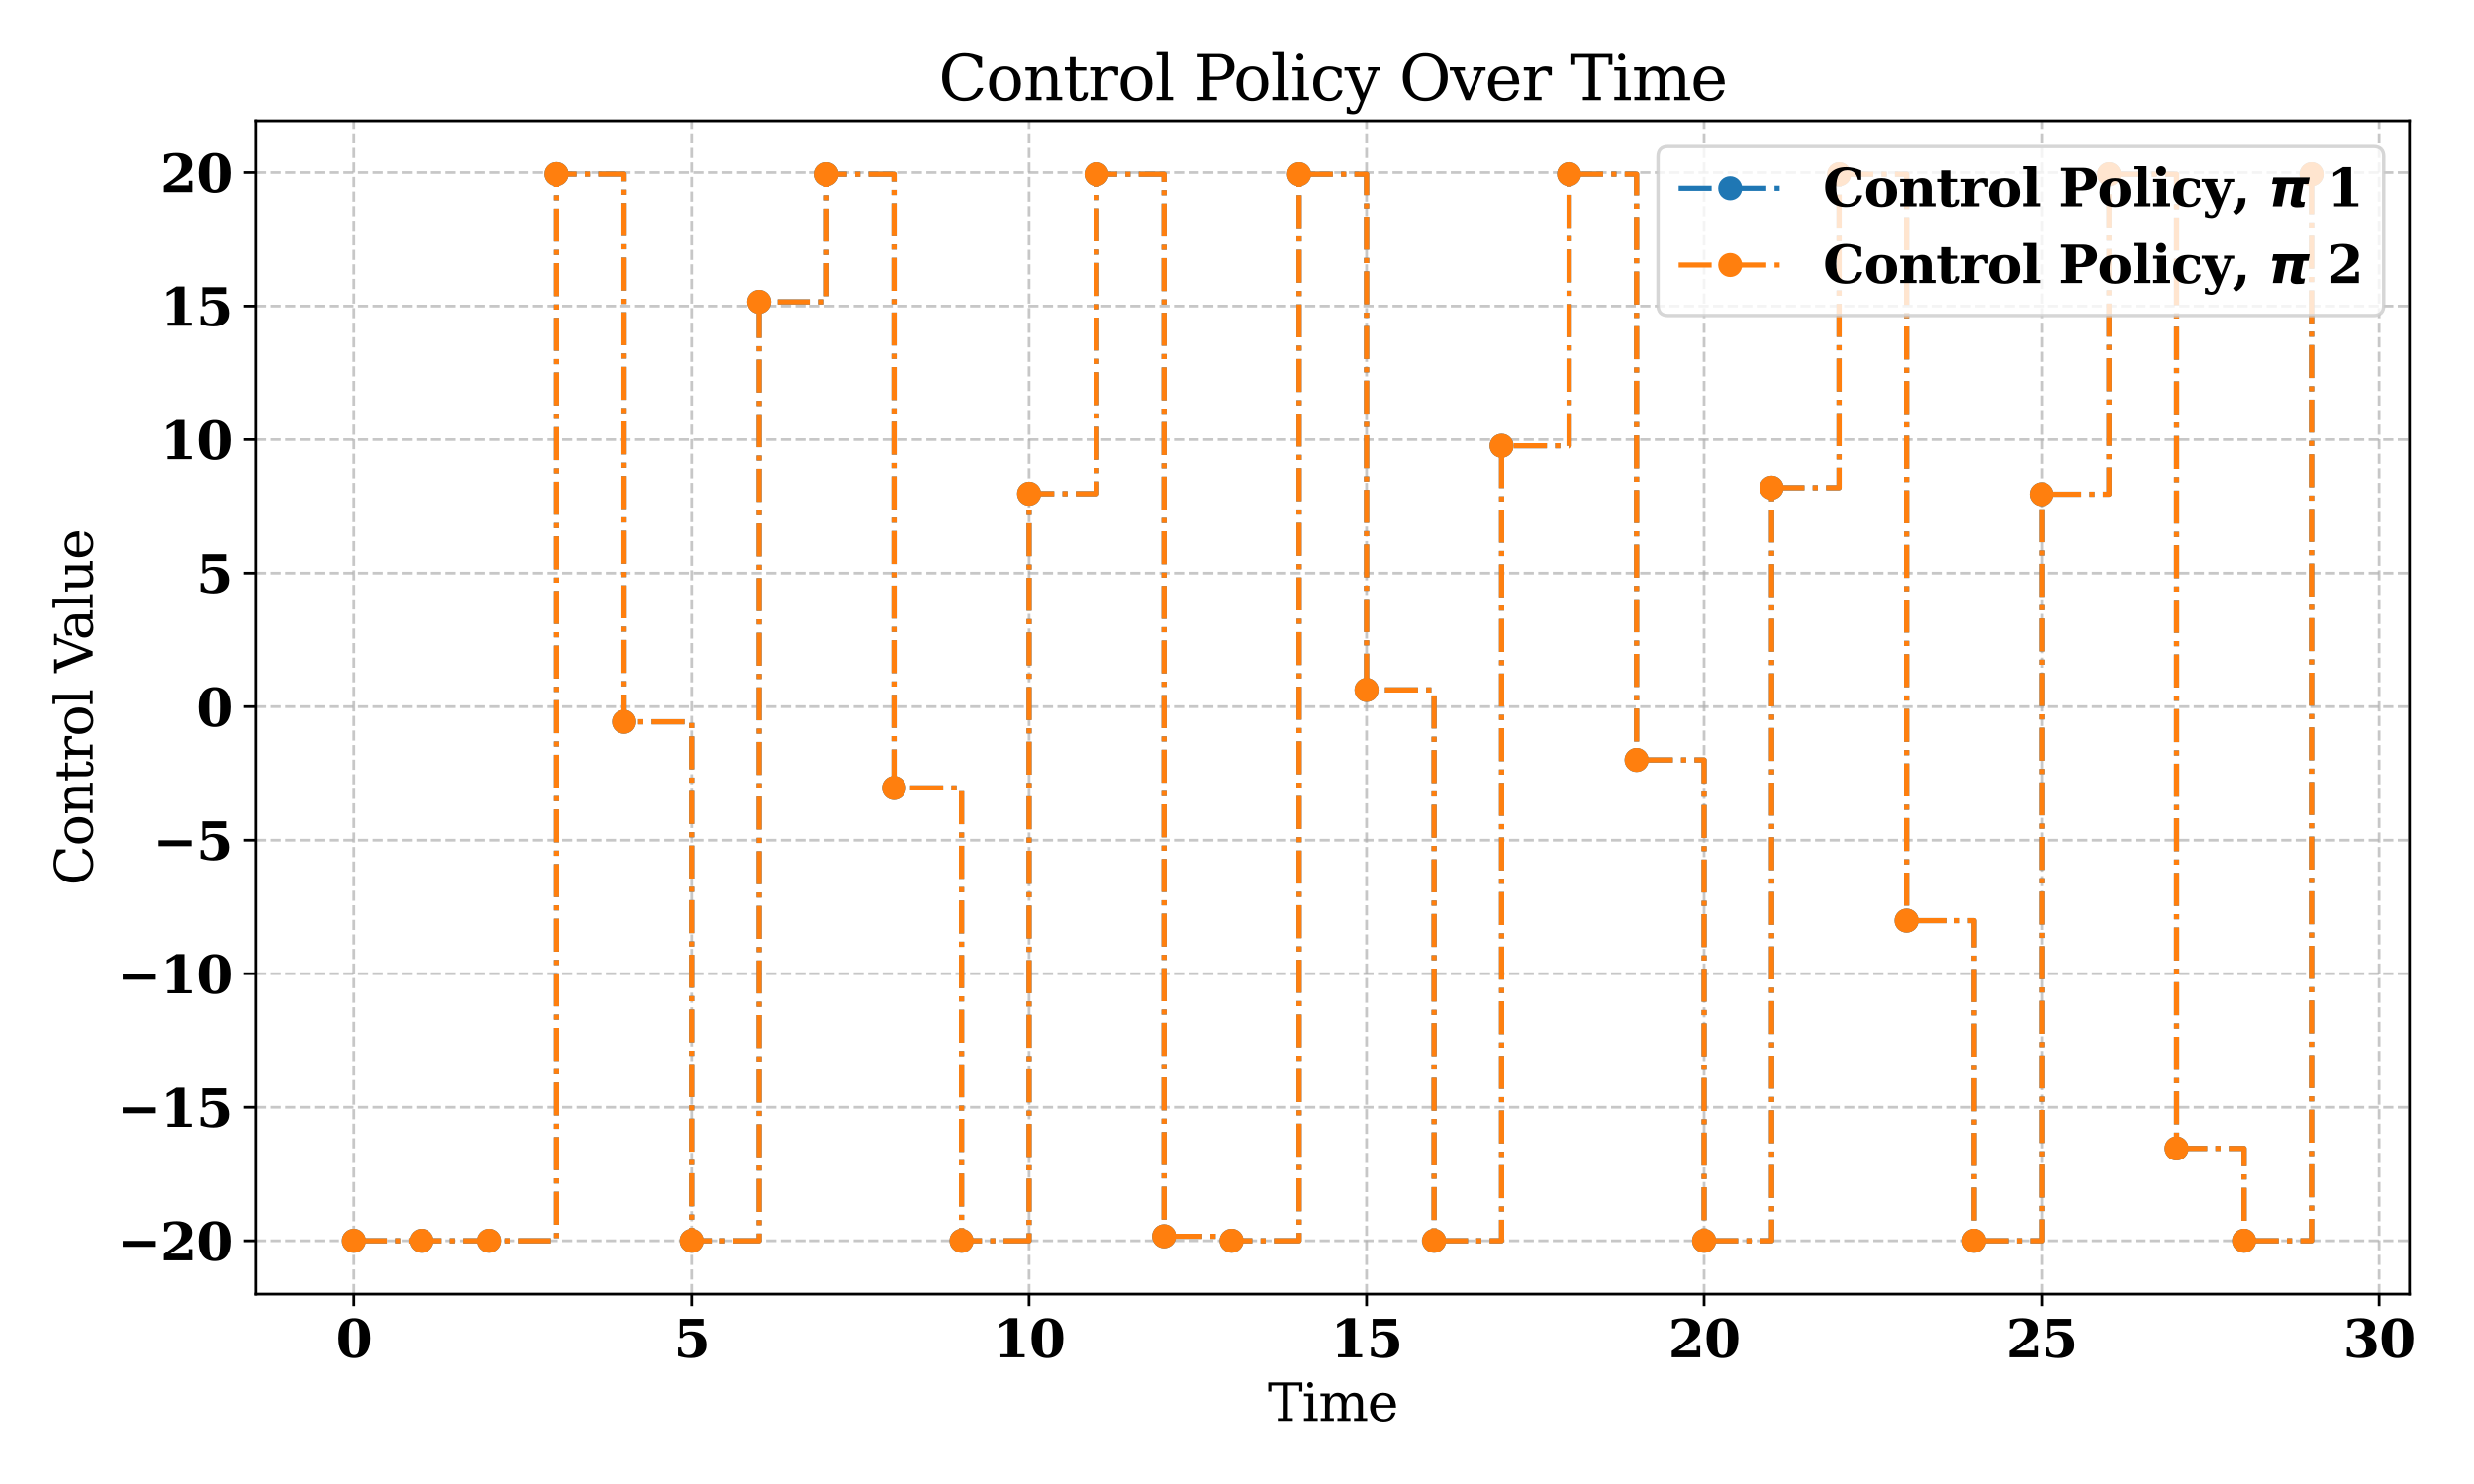 <?xml version="1.0" encoding="utf-8" standalone="no"?>
<!DOCTYPE svg PUBLIC "-//W3C//DTD SVG 1.1//EN"
  "http://www.w3.org/Graphics/SVG/1.1/DTD/svg11.dtd">
<svg xmlns:xlink="http://www.w3.org/1999/xlink" width="720pt" height="432pt" viewBox="0 0 720 432" xmlns="http://www.w3.org/2000/svg" version="1.1">
 <defs>
  <style type="text/css">*{stroke-linejoin: round; stroke-linecap: butt}</style>
 </defs>
 <g id="figure_1">
  <g id="patch_1">
   <path d="M 0 432 
L 720 432 
L 720 0 
L 0 0 
z
" style="fill: #ffffff"/>
  </g>
  <g id="axes_1">
   <g id="patch_2">
    <path d="M 74.54 376.72 
L 701.231 376.72 
L 701.231 35.16 
L 74.54 35.16 
z
" style="fill: #ffffff"/>
   </g>
   <g id="matplotlib.axis_1">
    <g id="xtick_1">
     <g id="line2d_1">
      <path d="M 103.026 376.72 
L 103.026 35.16 
" clip-path="url(#p216e15430a)" style="fill: none; stroke-dasharray: 2.96,1.28; stroke-dashoffset: 0; stroke: #b0b0b0; stroke-opacity: 0.7; stroke-width: 0.8"/>
     </g>
     <g id="line2d_2">
      <defs>
       <path id="m104b0f6b45" d="M 0 0 
L 0 3.5 
" style="stroke: #000000; stroke-width: 0.8"/>
      </defs>
      <g>
       <use xlink:href="#m104b0f6b45" x="103.026" y="376.72" style="stroke: #000000; stroke-width: 0.8"/>
      </g>
     </g>
     <g id="text_1">
      <!-- 0 -->
      <g transform="translate(97.808 395.118) scale(0.15 -0.15)">
       <defs>
        <path id="DejaVuSerif-Bold-30" d="M 2228 275 
Q 2603 275 2742 615 
Q 2881 956 2881 2328 
Q 2881 3691 2742 4037 
Q 2603 4384 2228 4384 
Q 1853 4384 1714 4043 
Q 1575 3703 1575 2328 
Q 1575 956 1714 615 
Q 1853 275 2228 275 
z
M 2228 -91 
Q 1294 -91 797 532 
Q 300 1156 300 2328 
Q 300 3500 797 4125 
Q 1294 4750 2228 4750 
Q 3159 4750 3656 4125 
Q 4153 3500 4153 2328 
Q 4153 1156 3656 532 
Q 3159 -91 2228 -91 
z
" transform="scale(0.016)"/>
       </defs>
       <use xlink:href="#DejaVuSerif-Bold-30"/>
      </g>
     </g>
    </g>
    <g id="xtick_2">
     <g id="line2d_3">
      <path d="M 201.253 376.72 
L 201.253 35.16 
" clip-path="url(#p216e15430a)" style="fill: none; stroke-dasharray: 2.96,1.28; stroke-dashoffset: 0; stroke: #b0b0b0; stroke-opacity: 0.7; stroke-width: 0.8"/>
     </g>
     <g id="line2d_4">
      <g>
       <use xlink:href="#m104b0f6b45" x="201.253" y="376.72" style="stroke: #000000; stroke-width: 0.8"/>
      </g>
     </g>
     <g id="text_2">
      <!-- 5 -->
      <g transform="translate(196.035 395.118) scale(0.15 -0.15)">
       <defs>
        <path id="DejaVuSerif-Bold-35" d="M 3609 4666 
L 3609 3847 
L 1113 3847 
L 1113 2822 
Q 1319 2981 1572 3062 
Q 1825 3144 2106 3144 
Q 2969 3144 3469 2708 
Q 3969 2272 3969 1522 
Q 3969 759 3469 334 
Q 2969 -91 2069 -91 
Q 1688 -91 1311 -28 
Q 934 34 525 166 
L 525 1184 
L 900 1184 
Q 919 725 1139 500 
Q 1359 275 1791 275 
Q 2250 275 2472 583 
Q 2694 891 2694 1522 
Q 2694 2144 2476 2451 
Q 2259 2759 1819 2759 
Q 1581 2759 1395 2661 
Q 1209 2563 1050 2356 
L 738 2356 
L 738 4666 
L 3609 4666 
z
" transform="scale(0.016)"/>
       </defs>
       <use xlink:href="#DejaVuSerif-Bold-35"/>
      </g>
     </g>
    </g>
    <g id="xtick_3">
     <g id="line2d_5">
      <path d="M 299.481 376.72 
L 299.481 35.16 
" clip-path="url(#p216e15430a)" style="fill: none; stroke-dasharray: 2.96,1.28; stroke-dashoffset: 0; stroke: #b0b0b0; stroke-opacity: 0.7; stroke-width: 0.8"/>
     </g>
     <g id="line2d_6">
      <g>
       <use xlink:href="#m104b0f6b45" x="299.481" y="376.72" style="stroke: #000000; stroke-width: 0.8"/>
      </g>
     </g>
     <g id="text_3">
      <!-- 10 -->
      <g transform="translate(289.044 395.118) scale(0.15 -0.15)">
       <defs>
        <path id="DejaVuSerif-Bold-31" d="M 878 0 
L 878 378 
L 1753 378 
L 1753 4153 
L 781 3578 
L 781 4044 
L 1953 4750 
L 2938 4750 
L 2938 378 
L 3816 378 
L 3816 0 
L 878 0 
z
" transform="scale(0.016)"/>
       </defs>
       <use xlink:href="#DejaVuSerif-Bold-31"/>
       <use xlink:href="#DejaVuSerif-Bold-30" x="69.58"/>
      </g>
     </g>
    </g>
    <g id="xtick_4">
     <g id="line2d_7">
      <path d="M 397.708 376.72 
L 397.708 35.16 
" clip-path="url(#p216e15430a)" style="fill: none; stroke-dasharray: 2.96,1.28; stroke-dashoffset: 0; stroke: #b0b0b0; stroke-opacity: 0.7; stroke-width: 0.8"/>
     </g>
     <g id="line2d_8">
      <g>
       <use xlink:href="#m104b0f6b45" x="397.708" y="376.72" style="stroke: #000000; stroke-width: 0.8"/>
      </g>
     </g>
     <g id="text_4">
      <!-- 15 -->
      <g transform="translate(387.272 395.118) scale(0.15 -0.15)">
       <use xlink:href="#DejaVuSerif-Bold-31"/>
       <use xlink:href="#DejaVuSerif-Bold-35" x="69.58"/>
      </g>
     </g>
    </g>
    <g id="xtick_5">
     <g id="line2d_9">
      <path d="M 495.936 376.72 
L 495.936 35.16 
" clip-path="url(#p216e15430a)" style="fill: none; stroke-dasharray: 2.96,1.28; stroke-dashoffset: 0; stroke: #b0b0b0; stroke-opacity: 0.7; stroke-width: 0.8"/>
     </g>
     <g id="line2d_10">
      <g>
       <use xlink:href="#m104b0f6b45" x="495.936" y="376.72" style="stroke: #000000; stroke-width: 0.8"/>
      </g>
     </g>
     <g id="text_5">
      <!-- 20 -->
      <g transform="translate(485.499 395.118) scale(0.15 -0.15)">
       <defs>
        <path id="DejaVuSerif-Bold-32" d="M 844 3513 
L 469 3513 
L 469 4519 
Q 850 4634 1223 4692 
Q 1597 4750 1978 4750 
Q 2869 4750 3367 4386 
Q 3866 4022 3866 3372 
Q 3866 2909 3591 2542 
Q 3316 2175 2541 1672 
L 1241 819 
L 3450 819 
L 3450 1369 
L 3878 1369 
L 3878 0 
L 428 0 
L 428 763 
L 1119 1241 
Q 2003 1850 2297 2278 
Q 2591 2706 2591 3278 
Q 2591 3819 2367 4101 
Q 2144 4384 1716 4384 
Q 1347 4384 1125 4161 
Q 903 3938 844 3513 
z
" transform="scale(0.016)"/>
       </defs>
       <use xlink:href="#DejaVuSerif-Bold-32"/>
       <use xlink:href="#DejaVuSerif-Bold-30" x="69.58"/>
      </g>
     </g>
    </g>
    <g id="xtick_6">
     <g id="line2d_11">
      <path d="M 594.163 376.72 
L 594.163 35.16 
" clip-path="url(#p216e15430a)" style="fill: none; stroke-dasharray: 2.96,1.28; stroke-dashoffset: 0; stroke: #b0b0b0; stroke-opacity: 0.7; stroke-width: 0.8"/>
     </g>
     <g id="line2d_12">
      <g>
       <use xlink:href="#m104b0f6b45" x="594.163" y="376.72" style="stroke: #000000; stroke-width: 0.8"/>
      </g>
     </g>
     <g id="text_6">
      <!-- 25 -->
      <g transform="translate(583.727 395.118) scale(0.15 -0.15)">
       <use xlink:href="#DejaVuSerif-Bold-32"/>
       <use xlink:href="#DejaVuSerif-Bold-35" x="69.58"/>
      </g>
     </g>
    </g>
    <g id="xtick_7">
     <g id="line2d_13">
      <path d="M 692.391 376.72 
L 692.391 35.16 
" clip-path="url(#p216e15430a)" style="fill: none; stroke-dasharray: 2.96,1.28; stroke-dashoffset: 0; stroke: #b0b0b0; stroke-opacity: 0.7; stroke-width: 0.8"/>
     </g>
     <g id="line2d_14">
      <g>
       <use xlink:href="#m104b0f6b45" x="692.391" y="376.72" style="stroke: #000000; stroke-width: 0.8"/>
      </g>
     </g>
     <g id="text_7">
      <!-- 30 -->
      <g transform="translate(681.954 395.118) scale(0.15 -0.15)">
       <defs>
        <path id="DejaVuSerif-Bold-33" d="M 550 4531 
Q 963 4641 1350 4695 
Q 1738 4750 2106 4750 
Q 2950 4750 3401 4448 
Q 3853 4147 3853 3584 
Q 3853 3163 3593 2900 
Q 3334 2638 2834 2547 
Q 3444 2450 3744 2131 
Q 4044 1813 4044 1259 
Q 4044 606 3526 257 
Q 3009 -91 2028 -91 
Q 1659 -91 1267 -28 
Q 875 34 447 159 
L 447 1184 
L 825 1184 
Q 859 741 1103 508 
Q 1347 275 1778 275 
Q 2253 275 2512 539 
Q 2772 803 2772 1288 
Q 2772 1794 2501 2069 
Q 2231 2344 1734 2344 
L 1528 2344 
L 1528 2719 
L 1691 2719 
Q 2150 2719 2381 2931 
Q 2613 3144 2613 3566 
Q 2613 3963 2395 4173 
Q 2178 4384 1772 4384 
Q 1403 4384 1187 4182 
Q 972 3981 928 3597 
L 550 3597 
L 550 4531 
z
" transform="scale(0.016)"/>
       </defs>
       <use xlink:href="#DejaVuSerif-Bold-33"/>
       <use xlink:href="#DejaVuSerif-Bold-30" x="69.58"/>
      </g>
     </g>
    </g>
    <g id="text_8">
     <!-- Time -->
     <g transform="translate(368.933 413.635) scale(0.15 -0.15)">
      <defs>
       <path id="DejaVuSerif-54" d="M 1222 0 
L 1222 331 
L 1819 331 
L 1819 4294 
L 447 4294 
L 447 3566 
L 63 3566 
L 63 4666 
L 4206 4666 
L 4206 3566 
L 3822 3566 
L 3822 4294 
L 2450 4294 
L 2450 331 
L 3047 331 
L 3047 0 
L 1222 0 
z
" transform="scale(0.016)"/>
       <path id="DejaVuSerif-69" d="M 622 4353 
Q 622 4497 726 4603 
Q 831 4709 978 4709 
Q 1122 4709 1226 4603 
Q 1331 4497 1331 4353 
Q 1331 4206 1228 4103 
Q 1125 4000 978 4000 
Q 831 4000 726 4103 
Q 622 4206 622 4353 
z
M 1356 331 
L 1900 331 
L 1900 0 
L 231 0 
L 231 331 
L 781 331 
L 781 2988 
L 231 2988 
L 231 3322 
L 1356 3322 
L 1356 331 
z
" transform="scale(0.016)"/>
       <path id="DejaVuSerif-6d" d="M 3316 2675 
Q 3481 3041 3739 3227 
Q 3997 3413 4341 3413 
Q 4863 3413 5119 3089 
Q 5375 2766 5375 2113 
L 5375 331 
L 5894 331 
L 5894 0 
L 4300 0 
L 4300 331 
L 4800 331 
L 4800 2047 
Q 4800 2556 4650 2772 
Q 4500 2988 4153 2988 
Q 3769 2988 3567 2697 
Q 3366 2406 3366 1850 
L 3366 331 
L 3866 331 
L 3866 0 
L 2291 0 
L 2291 331 
L 2791 331 
L 2791 2069 
Q 2791 2566 2641 2777 
Q 2491 2988 2144 2988 
Q 1759 2988 1557 2697 
Q 1356 2406 1356 1850 
L 1356 331 
L 1856 331 
L 1856 0 
L 263 0 
L 263 331 
L 781 331 
L 781 2994 
L 231 2994 
L 231 3322 
L 1356 3322 
L 1356 2731 
Q 1516 3063 1762 3238 
Q 2009 3413 2322 3413 
Q 2709 3413 2968 3220 
Q 3228 3028 3316 2675 
z
" transform="scale(0.016)"/>
       <path id="DejaVuSerif-65" d="M 3469 1600 
L 991 1600 
L 991 1575 
Q 991 903 1244 561 
Q 1497 219 1991 219 
Q 2369 219 2611 417 
Q 2853 616 2950 1006 
L 3413 1006 
Q 3275 459 2904 184 
Q 2534 -91 1931 -91 
Q 1203 -91 761 389 
Q 319 869 319 1663 
Q 319 2450 753 2931 
Q 1188 3413 1894 3413 
Q 2647 3413 3050 2948 
Q 3453 2484 3469 1600 
z
M 2791 1931 
Q 2772 2513 2545 2808 
Q 2319 3103 1894 3103 
Q 1497 3103 1269 2806 
Q 1041 2509 991 1931 
L 2791 1931 
z
" transform="scale(0.016)"/>
      </defs>
      <use xlink:href="#DejaVuSerif-54"/>
      <use xlink:href="#DejaVuSerif-69" x="66.699"/>
      <use xlink:href="#DejaVuSerif-6d" x="98.682"/>
      <use xlink:href="#DejaVuSerif-65" x="193.506"/>
     </g>
    </g>
   </g>
   <g id="matplotlib.axis_2">
    <g id="ytick_1">
     <g id="line2d_15">
      <path d="M 74.54 361.195 
L 701.231 361.195 
" clip-path="url(#p216e15430a)" style="fill: none; stroke-dasharray: 2.96,1.28; stroke-dashoffset: 0; stroke: #b0b0b0; stroke-opacity: 0.7; stroke-width: 0.8"/>
     </g>
     <g id="line2d_16">
      <defs>
       <path id="mf7840d55c2" d="M 0 0 
L -3.5 0 
" style="stroke: #000000; stroke-width: 0.8"/>
      </defs>
      <g>
       <use xlink:href="#mf7840d55c2" x="74.54" y="361.195" style="stroke: #000000; stroke-width: 0.8"/>
      </g>
     </g>
     <g id="text_9">
      <!-- −20 -->
      <g transform="translate(34.097 366.893) scale(0.15 -0.15)">
       <defs>
        <path id="DejaVuSerif-Bold-2212" d="M 678 2363 
L 4684 2363 
L 4684 1644 
L 678 1644 
L 678 2363 
z
" transform="scale(0.016)"/>
       </defs>
       <use xlink:href="#DejaVuSerif-Bold-2212"/>
       <use xlink:href="#DejaVuSerif-Bold-32" x="83.789"/>
       <use xlink:href="#DejaVuSerif-Bold-30" x="153.369"/>
      </g>
     </g>
    </g>
    <g id="ytick_2">
     <g id="line2d_17">
      <path d="M 74.54 322.325 
L 701.231 322.325 
" clip-path="url(#p216e15430a)" style="fill: none; stroke-dasharray: 2.96,1.28; stroke-dashoffset: 0; stroke: #b0b0b0; stroke-opacity: 0.7; stroke-width: 0.8"/>
     </g>
     <g id="line2d_18">
      <g>
       <use xlink:href="#mf7840d55c2" x="74.54" y="322.325" style="stroke: #000000; stroke-width: 0.8"/>
      </g>
     </g>
     <g id="text_10">
      <!-- −15 -->
      <g transform="translate(34.097 328.024) scale(0.15 -0.15)">
       <use xlink:href="#DejaVuSerif-Bold-2212"/>
       <use xlink:href="#DejaVuSerif-Bold-31" x="83.789"/>
       <use xlink:href="#DejaVuSerif-Bold-35" x="153.369"/>
      </g>
     </g>
    </g>
    <g id="ytick_3">
     <g id="line2d_19">
      <path d="M 74.54 283.455 
L 701.231 283.455 
" clip-path="url(#p216e15430a)" style="fill: none; stroke-dasharray: 2.96,1.28; stroke-dashoffset: 0; stroke: #b0b0b0; stroke-opacity: 0.7; stroke-width: 0.8"/>
     </g>
     <g id="line2d_20">
      <g>
       <use xlink:href="#mf7840d55c2" x="74.54" y="283.455" style="stroke: #000000; stroke-width: 0.8"/>
      </g>
     </g>
     <g id="text_11">
      <!-- −10 -->
      <g transform="translate(34.097 289.154) scale(0.15 -0.15)">
       <use xlink:href="#DejaVuSerif-Bold-2212"/>
       <use xlink:href="#DejaVuSerif-Bold-31" x="83.789"/>
       <use xlink:href="#DejaVuSerif-Bold-30" x="153.369"/>
      </g>
     </g>
    </g>
    <g id="ytick_4">
     <g id="line2d_21">
      <path d="M 74.54 244.585 
L 701.231 244.585 
" clip-path="url(#p216e15430a)" style="fill: none; stroke-dasharray: 2.96,1.28; stroke-dashoffset: 0; stroke: #b0b0b0; stroke-opacity: 0.7; stroke-width: 0.8"/>
     </g>
     <g id="line2d_22">
      <g>
       <use xlink:href="#mf7840d55c2" x="74.54" y="244.585" style="stroke: #000000; stroke-width: 0.8"/>
      </g>
     </g>
     <g id="text_12">
      <!-- −5 -->
      <g transform="translate(44.534 250.284) scale(0.15 -0.15)">
       <use xlink:href="#DejaVuSerif-Bold-2212"/>
       <use xlink:href="#DejaVuSerif-Bold-35" x="83.789"/>
      </g>
     </g>
    </g>
    <g id="ytick_5">
     <g id="line2d_23">
      <path d="M 74.54 205.715 
L 701.231 205.715 
" clip-path="url(#p216e15430a)" style="fill: none; stroke-dasharray: 2.96,1.28; stroke-dashoffset: 0; stroke: #b0b0b0; stroke-opacity: 0.7; stroke-width: 0.8"/>
     </g>
     <g id="line2d_24">
      <g>
       <use xlink:href="#mf7840d55c2" x="74.54" y="205.715" style="stroke: #000000; stroke-width: 0.8"/>
      </g>
     </g>
     <g id="text_13">
      <!-- 0 -->
      <g transform="translate(57.103 211.414) scale(0.15 -0.15)">
       <use xlink:href="#DejaVuSerif-Bold-30"/>
      </g>
     </g>
    </g>
    <g id="ytick_6">
     <g id="line2d_25">
      <path d="M 74.54 166.846 
L 701.231 166.846 
" clip-path="url(#p216e15430a)" style="fill: none; stroke-dasharray: 2.96,1.28; stroke-dashoffset: 0; stroke: #b0b0b0; stroke-opacity: 0.7; stroke-width: 0.8"/>
     </g>
     <g id="line2d_26">
      <g>
       <use xlink:href="#mf7840d55c2" x="74.54" y="166.846" style="stroke: #000000; stroke-width: 0.8"/>
      </g>
     </g>
     <g id="text_14">
      <!-- 5 -->
      <g transform="translate(57.103 172.544) scale(0.15 -0.15)">
       <use xlink:href="#DejaVuSerif-Bold-35"/>
      </g>
     </g>
    </g>
    <g id="ytick_7">
     <g id="line2d_27">
      <path d="M 74.54 127.976 
L 701.231 127.976 
" clip-path="url(#p216e15430a)" style="fill: none; stroke-dasharray: 2.96,1.28; stroke-dashoffset: 0; stroke: #b0b0b0; stroke-opacity: 0.7; stroke-width: 0.8"/>
     </g>
     <g id="line2d_28">
      <g>
       <use xlink:href="#mf7840d55c2" x="74.54" y="127.976" style="stroke: #000000; stroke-width: 0.8"/>
      </g>
     </g>
     <g id="text_15">
      <!-- 10 -->
      <g transform="translate(46.667 133.675) scale(0.15 -0.15)">
       <use xlink:href="#DejaVuSerif-Bold-31"/>
       <use xlink:href="#DejaVuSerif-Bold-30" x="69.58"/>
      </g>
     </g>
    </g>
    <g id="ytick_8">
     <g id="line2d_29">
      <path d="M 74.54 89.106 
L 701.231 89.106 
" clip-path="url(#p216e15430a)" style="fill: none; stroke-dasharray: 2.96,1.28; stroke-dashoffset: 0; stroke: #b0b0b0; stroke-opacity: 0.7; stroke-width: 0.8"/>
     </g>
     <g id="line2d_30">
      <g>
       <use xlink:href="#mf7840d55c2" x="74.54" y="89.106" style="stroke: #000000; stroke-width: 0.8"/>
      </g>
     </g>
     <g id="text_16">
      <!-- 15 -->
      <g transform="translate(46.667 94.805) scale(0.15 -0.15)">
       <use xlink:href="#DejaVuSerif-Bold-31"/>
       <use xlink:href="#DejaVuSerif-Bold-35" x="69.58"/>
      </g>
     </g>
    </g>
    <g id="ytick_9">
     <g id="line2d_31">
      <path d="M 74.54 50.236 
L 701.231 50.236 
" clip-path="url(#p216e15430a)" style="fill: none; stroke-dasharray: 2.96,1.28; stroke-dashoffset: 0; stroke: #b0b0b0; stroke-opacity: 0.7; stroke-width: 0.8"/>
     </g>
     <g id="line2d_32">
      <g>
       <use xlink:href="#mf7840d55c2" x="74.54" y="50.236" style="stroke: #000000; stroke-width: 0.8"/>
      </g>
     </g>
     <g id="text_17">
      <!-- 20 -->
      <g transform="translate(46.667 55.935) scale(0.15 -0.15)">
       <use xlink:href="#DejaVuSerif-Bold-32"/>
       <use xlink:href="#DejaVuSerif-Bold-30" x="69.58"/>
      </g>
     </g>
    </g>
    <g id="text_18">
     <!-- Control Value -->
     <g transform="translate(26.977 257.793) rotate(-90) scale(0.15 -0.15)">
      <defs>
       <path id="DejaVuSerif-43" d="M 4513 1234 
Q 4306 581 3820 245 
Q 3334 -91 2591 -91 
Q 2134 -91 1743 65 
Q 1353 222 1050 525 
Q 700 875 529 1320 
Q 359 1766 359 2328 
Q 359 3416 987 4083 
Q 1616 4750 2644 4750 
Q 3025 4750 3456 4650 
Q 3888 4550 4384 4347 
L 4384 3272 
L 4031 3272 
Q 3916 3859 3567 4137 
Q 3219 4416 2591 4416 
Q 1844 4416 1459 3886 
Q 1075 3356 1075 2328 
Q 1075 1303 1459 773 
Q 1844 244 2591 244 
Q 3113 244 3450 492 
Q 3788 741 3938 1234 
L 4513 1234 
z
" transform="scale(0.016)"/>
       <path id="DejaVuSerif-6f" d="M 1925 219 
Q 2388 219 2623 584 
Q 2859 950 2859 1663 
Q 2859 2375 2623 2739 
Q 2388 3103 1925 3103 
Q 1463 3103 1227 2739 
Q 991 2375 991 1663 
Q 991 950 1228 584 
Q 1466 219 1925 219 
z
M 1925 -91 
Q 1200 -91 759 389 
Q 319 869 319 1663 
Q 319 2456 758 2934 
Q 1197 3413 1925 3413 
Q 2653 3413 3092 2934 
Q 3531 2456 3531 1663 
Q 3531 869 3092 389 
Q 2653 -91 1925 -91 
z
" transform="scale(0.016)"/>
       <path id="DejaVuSerif-6e" d="M 263 0 
L 263 331 
L 781 331 
L 781 2988 
L 231 2988 
L 231 3322 
L 1356 3322 
L 1356 2731 
Q 1516 3069 1770 3241 
Q 2025 3413 2363 3413 
Q 2913 3413 3172 3097 
Q 3431 2781 3431 2113 
L 3431 331 
L 3944 331 
L 3944 0 
L 2356 0 
L 2356 331 
L 2853 331 
L 2853 1931 
Q 2853 2541 2703 2767 
Q 2553 2994 2175 2994 
Q 1775 2994 1565 2701 
Q 1356 2409 1356 1850 
L 1356 331 
L 1856 331 
L 1856 0 
L 263 0 
z
" transform="scale(0.016)"/>
       <path id="DejaVuSerif-74" d="M 691 2988 
L 184 2988 
L 184 3322 
L 691 3322 
L 691 4353 
L 1269 4353 
L 1269 3322 
L 2350 3322 
L 2350 2988 
L 1269 2988 
L 1269 878 
Q 1269 456 1350 337 
Q 1431 219 1650 219 
Q 1875 219 1978 351 
Q 2081 484 2088 781 
L 2522 781 
Q 2497 328 2275 118 
Q 2053 -91 1600 -91 
Q 1103 -91 897 129 
Q 691 350 691 878 
L 691 2988 
z
" transform="scale(0.016)"/>
       <path id="DejaVuSerif-72" d="M 3059 3328 
L 3059 2497 
L 2728 2497 
Q 2713 2744 2591 2866 
Q 2469 2988 2234 2988 
Q 1809 2988 1582 2694 
Q 1356 2400 1356 1850 
L 1356 331 
L 2022 331 
L 2022 0 
L 263 0 
L 263 331 
L 781 331 
L 781 2994 
L 231 2994 
L 231 3322 
L 1356 3322 
L 1356 2731 
Q 1525 3078 1790 3245 
Q 2056 3413 2438 3413 
Q 2578 3413 2733 3391 
Q 2888 3369 3059 3328 
z
" transform="scale(0.016)"/>
       <path id="DejaVuSerif-6c" d="M 1313 331 
L 1856 331 
L 1856 0 
L 184 0 
L 184 331 
L 738 331 
L 738 4531 
L 184 4531 
L 184 4863 
L 1313 4863 
L 1313 331 
z
" transform="scale(0.016)"/>
       <path id="DejaVuSerif-20" transform="scale(0.016)"/>
       <path id="DejaVuSerif-56" d="M 1119 4331 
L 2497 750 
L 3872 4331 
L 3347 4331 
L 3347 4666 
L 4716 4666 
L 4716 4331 
L 4263 4331 
L 2597 0 
L 2059 0 
L 403 4331 
L -63 4331 
L -63 4666 
L 1638 4666 
L 1638 4331 
L 1119 4331 
z
" transform="scale(0.016)"/>
       <path id="DejaVuSerif-61" d="M 2547 1044 
L 2547 1747 
L 1806 1747 
Q 1378 1747 1168 1562 
Q 959 1378 959 997 
Q 959 650 1171 447 
Q 1384 244 1747 244 
Q 2106 244 2326 466 
Q 2547 688 2547 1044 
z
M 3122 2075 
L 3122 331 
L 3634 331 
L 3634 0 
L 2547 0 
L 2547 359 
Q 2356 128 2106 18 
Q 1856 -91 1522 -91 
Q 969 -91 644 203 
Q 319 497 319 997 
Q 319 1513 691 1797 
Q 1063 2081 1741 2081 
L 2547 2081 
L 2547 2309 
Q 2547 2688 2317 2895 
Q 2088 3103 1672 3103 
Q 1328 3103 1125 2947 
Q 922 2791 872 2484 
L 575 2484 
L 575 3156 
Q 875 3284 1158 3348 
Q 1441 3413 1709 3413 
Q 2400 3413 2761 3070 
Q 3122 2728 3122 2075 
z
" transform="scale(0.016)"/>
       <path id="DejaVuSerif-75" d="M 2266 3322 
L 3341 3322 
L 3341 331 
L 3884 331 
L 3884 0 
L 2766 0 
L 2766 588 
Q 2606 256 2353 82 
Q 2100 -91 1766 -91 
Q 1213 -91 952 223 
Q 691 538 691 1209 
L 691 2988 
L 172 2988 
L 172 3322 
L 1269 3322 
L 1269 1388 
Q 1269 781 1417 556 
Q 1566 331 1947 331 
Q 2347 331 2556 625 
Q 2766 919 2766 1478 
L 2766 2988 
L 2266 2988 
L 2266 3322 
z
" transform="scale(0.016)"/>
      </defs>
      <use xlink:href="#DejaVuSerif-43"/>
      <use xlink:href="#DejaVuSerif-6f" x="76.514"/>
      <use xlink:href="#DejaVuSerif-6e" x="136.719"/>
      <use xlink:href="#DejaVuSerif-74" x="201.123"/>
      <use xlink:href="#DejaVuSerif-72" x="241.309"/>
      <use xlink:href="#DejaVuSerif-6f" x="289.111"/>
      <use xlink:href="#DejaVuSerif-6c" x="349.316"/>
      <use xlink:href="#DejaVuSerif-20" x="381.299"/>
      <use xlink:href="#DejaVuSerif-56" x="413.086"/>
      <use xlink:href="#DejaVuSerif-61" x="476.178"/>
      <use xlink:href="#DejaVuSerif-6c" x="535.797"/>
      <use xlink:href="#DejaVuSerif-75" x="567.779"/>
      <use xlink:href="#DejaVuSerif-65" x="632.184"/>
     </g>
    </g>
   </g>
   <g id="line2d_33">
    <path d="M 103.026 361.195 
L 122.671 361.195 
L 122.671 361.195 
L 142.317 361.195 
L 142.317 361.184 
L 161.962 361.184 
L 161.962 50.685 
L 181.608 50.685 
L 181.608 210.114 
L 201.253 210.114 
L 201.253 361.194 
L 220.899 361.194 
L 220.899 87.872 
L 240.544 87.872 
L 240.544 50.725 
L 260.19 50.725 
L 260.19 229.371 
L 279.835 229.371 
L 279.835 361.195 
L 299.481 361.195 
L 299.481 143.722 
L 319.126 143.722 
L 319.126 50.725 
L 338.772 50.725 
L 338.772 359.881 
L 358.417 359.881 
L 358.417 361.184 
L 378.063 361.184 
L 378.063 50.725 
L 397.708 50.725 
L 397.708 200.843 
L 417.354 200.843 
L 417.354 361.194 
L 436.999 361.194 
L 436.999 129.771 
L 456.645 129.771 
L 456.645 50.715 
L 476.29 50.715 
L 476.29 221.225 
L 495.936 221.225 
L 495.936 361.195 
L 515.581 361.195 
L 515.581 141.977 
L 535.227 141.977 
L 535.227 50.725 
L 554.872 50.725 
L 554.872 267.994 
L 574.518 267.994 
L 574.518 361.195 
L 594.163 361.195 
L 594.163 143.863 
L 613.809 143.863 
L 613.809 50.725 
L 633.454 50.725 
L 633.454 334.313 
L 653.1 334.313 
L 653.1 361.184 
L 672.745 361.184 
L 672.745 50.725 
" clip-path="url(#p216e15430a)" style="fill: none; stroke-dasharray: 9.6,2.4,1.5,2.4; stroke-dashoffset: 0; stroke: #1f77b4; stroke-width: 1.5"/>
    <defs>
     <path id="m30d3a65396" d="M 0 3 
C 0.796 3 1.559 2.684 2.121 2.121 
C 2.684 1.559 3 0.796 3 0 
C 3 -0.796 2.684 -1.559 2.121 -2.121 
C 1.559 -2.684 0.796 -3 0 -3 
C -0.796 -3 -1.559 -2.684 -2.121 -2.121 
C -2.684 -1.559 -3 -0.796 -3 0 
C -3 0.796 -2.684 1.559 -2.121 2.121 
C -1.559 2.684 -0.796 3 0 3 
z
" style="stroke: #1f77b4"/>
    </defs>
    <g clip-path="url(#p216e15430a)">
     <use xlink:href="#m30d3a65396" x="103.026" y="361.195" style="fill: #1f77b4; stroke: #1f77b4"/>
     <use xlink:href="#m30d3a65396" x="122.671" y="361.195" style="fill: #1f77b4; stroke: #1f77b4"/>
     <use xlink:href="#m30d3a65396" x="142.317" y="361.184" style="fill: #1f77b4; stroke: #1f77b4"/>
     <use xlink:href="#m30d3a65396" x="161.962" y="50.685" style="fill: #1f77b4; stroke: #1f77b4"/>
     <use xlink:href="#m30d3a65396" x="181.608" y="210.114" style="fill: #1f77b4; stroke: #1f77b4"/>
     <use xlink:href="#m30d3a65396" x="201.253" y="361.194" style="fill: #1f77b4; stroke: #1f77b4"/>
     <use xlink:href="#m30d3a65396" x="220.899" y="87.872" style="fill: #1f77b4; stroke: #1f77b4"/>
     <use xlink:href="#m30d3a65396" x="240.544" y="50.725" style="fill: #1f77b4; stroke: #1f77b4"/>
     <use xlink:href="#m30d3a65396" x="260.19" y="229.371" style="fill: #1f77b4; stroke: #1f77b4"/>
     <use xlink:href="#m30d3a65396" x="279.835" y="361.195" style="fill: #1f77b4; stroke: #1f77b4"/>
     <use xlink:href="#m30d3a65396" x="299.481" y="143.722" style="fill: #1f77b4; stroke: #1f77b4"/>
     <use xlink:href="#m30d3a65396" x="319.126" y="50.725" style="fill: #1f77b4; stroke: #1f77b4"/>
     <use xlink:href="#m30d3a65396" x="338.772" y="359.881" style="fill: #1f77b4; stroke: #1f77b4"/>
     <use xlink:href="#m30d3a65396" x="358.417" y="361.184" style="fill: #1f77b4; stroke: #1f77b4"/>
     <use xlink:href="#m30d3a65396" x="378.063" y="50.725" style="fill: #1f77b4; stroke: #1f77b4"/>
     <use xlink:href="#m30d3a65396" x="397.708" y="200.843" style="fill: #1f77b4; stroke: #1f77b4"/>
     <use xlink:href="#m30d3a65396" x="417.354" y="361.194" style="fill: #1f77b4; stroke: #1f77b4"/>
     <use xlink:href="#m30d3a65396" x="436.999" y="129.771" style="fill: #1f77b4; stroke: #1f77b4"/>
     <use xlink:href="#m30d3a65396" x="456.645" y="50.715" style="fill: #1f77b4; stroke: #1f77b4"/>
     <use xlink:href="#m30d3a65396" x="476.29" y="221.225" style="fill: #1f77b4; stroke: #1f77b4"/>
     <use xlink:href="#m30d3a65396" x="495.936" y="361.195" style="fill: #1f77b4; stroke: #1f77b4"/>
     <use xlink:href="#m30d3a65396" x="515.581" y="141.977" style="fill: #1f77b4; stroke: #1f77b4"/>
     <use xlink:href="#m30d3a65396" x="535.227" y="50.725" style="fill: #1f77b4; stroke: #1f77b4"/>
     <use xlink:href="#m30d3a65396" x="554.872" y="267.994" style="fill: #1f77b4; stroke: #1f77b4"/>
     <use xlink:href="#m30d3a65396" x="574.518" y="361.195" style="fill: #1f77b4; stroke: #1f77b4"/>
     <use xlink:href="#m30d3a65396" x="594.163" y="143.863" style="fill: #1f77b4; stroke: #1f77b4"/>
     <use xlink:href="#m30d3a65396" x="613.809" y="50.725" style="fill: #1f77b4; stroke: #1f77b4"/>
     <use xlink:href="#m30d3a65396" x="633.454" y="334.313" style="fill: #1f77b4; stroke: #1f77b4"/>
     <use xlink:href="#m30d3a65396" x="653.1" y="361.184" style="fill: #1f77b4; stroke: #1f77b4"/>
     <use xlink:href="#m30d3a65396" x="672.745" y="50.725" style="fill: #1f77b4; stroke: #1f77b4"/>
    </g>
   </g>
   <g id="line2d_34">
    <path d="M 103.026 361.195 
L 122.671 361.195 
L 122.671 361.195 
L 142.317 361.195 
L 142.317 361.184 
L 161.962 361.184 
L 161.962 50.685 
L 181.608 50.685 
L 181.608 210.114 
L 201.253 210.114 
L 201.253 361.194 
L 220.899 361.194 
L 220.899 87.872 
L 240.544 87.872 
L 240.544 50.725 
L 260.19 50.725 
L 260.19 229.371 
L 279.835 229.371 
L 279.835 361.195 
L 299.481 361.195 
L 299.481 143.722 
L 319.126 143.722 
L 319.126 50.725 
L 338.772 50.725 
L 338.772 359.881 
L 358.417 359.881 
L 358.417 361.184 
L 378.063 361.184 
L 378.063 50.725 
L 397.708 50.725 
L 397.708 200.843 
L 417.354 200.843 
L 417.354 361.194 
L 436.999 361.194 
L 436.999 129.771 
L 456.645 129.771 
L 456.645 50.715 
L 476.29 50.715 
L 476.29 221.225 
L 495.936 221.225 
L 495.936 361.195 
L 515.581 361.195 
L 515.581 141.977 
L 535.227 141.977 
L 535.227 50.725 
L 554.872 50.725 
L 554.872 267.994 
L 574.518 267.994 
L 574.518 361.195 
L 594.163 361.195 
L 594.163 143.863 
L 613.809 143.863 
L 613.809 50.725 
L 633.454 50.725 
L 633.454 334.313 
L 653.1 334.313 
L 653.1 361.184 
L 672.745 361.184 
L 672.745 50.725 
" clip-path="url(#p216e15430a)" style="fill: none; stroke-dasharray: 9.6,2.4,1.5,2.4; stroke-dashoffset: 0; stroke: #ff7f0e; stroke-width: 1.5"/>
    <defs>
     <path id="ma749b2dcaa" d="M 0 3 
C 0.796 3 1.559 2.684 2.121 2.121 
C 2.684 1.559 3 0.796 3 0 
C 3 -0.796 2.684 -1.559 2.121 -2.121 
C 1.559 -2.684 0.796 -3 0 -3 
C -0.796 -3 -1.559 -2.684 -2.121 -2.121 
C -2.684 -1.559 -3 -0.796 -3 0 
C -3 0.796 -2.684 1.559 -2.121 2.121 
C -1.559 2.684 -0.796 3 0 3 
z
" style="stroke: #ff7f0e"/>
    </defs>
    <g clip-path="url(#p216e15430a)">
     <use xlink:href="#ma749b2dcaa" x="103.026" y="361.195" style="fill: #ff7f0e; stroke: #ff7f0e"/>
     <use xlink:href="#ma749b2dcaa" x="122.671" y="361.195" style="fill: #ff7f0e; stroke: #ff7f0e"/>
     <use xlink:href="#ma749b2dcaa" x="142.317" y="361.184" style="fill: #ff7f0e; stroke: #ff7f0e"/>
     <use xlink:href="#ma749b2dcaa" x="161.962" y="50.685" style="fill: #ff7f0e; stroke: #ff7f0e"/>
     <use xlink:href="#ma749b2dcaa" x="181.608" y="210.114" style="fill: #ff7f0e; stroke: #ff7f0e"/>
     <use xlink:href="#ma749b2dcaa" x="201.253" y="361.194" style="fill: #ff7f0e; stroke: #ff7f0e"/>
     <use xlink:href="#ma749b2dcaa" x="220.899" y="87.872" style="fill: #ff7f0e; stroke: #ff7f0e"/>
     <use xlink:href="#ma749b2dcaa" x="240.544" y="50.725" style="fill: #ff7f0e; stroke: #ff7f0e"/>
     <use xlink:href="#ma749b2dcaa" x="260.19" y="229.371" style="fill: #ff7f0e; stroke: #ff7f0e"/>
     <use xlink:href="#ma749b2dcaa" x="279.835" y="361.195" style="fill: #ff7f0e; stroke: #ff7f0e"/>
     <use xlink:href="#ma749b2dcaa" x="299.481" y="143.722" style="fill: #ff7f0e; stroke: #ff7f0e"/>
     <use xlink:href="#ma749b2dcaa" x="319.126" y="50.725" style="fill: #ff7f0e; stroke: #ff7f0e"/>
     <use xlink:href="#ma749b2dcaa" x="338.772" y="359.881" style="fill: #ff7f0e; stroke: #ff7f0e"/>
     <use xlink:href="#ma749b2dcaa" x="358.417" y="361.184" style="fill: #ff7f0e; stroke: #ff7f0e"/>
     <use xlink:href="#ma749b2dcaa" x="378.063" y="50.725" style="fill: #ff7f0e; stroke: #ff7f0e"/>
     <use xlink:href="#ma749b2dcaa" x="397.708" y="200.843" style="fill: #ff7f0e; stroke: #ff7f0e"/>
     <use xlink:href="#ma749b2dcaa" x="417.354" y="361.194" style="fill: #ff7f0e; stroke: #ff7f0e"/>
     <use xlink:href="#ma749b2dcaa" x="436.999" y="129.771" style="fill: #ff7f0e; stroke: #ff7f0e"/>
     <use xlink:href="#ma749b2dcaa" x="456.645" y="50.715" style="fill: #ff7f0e; stroke: #ff7f0e"/>
     <use xlink:href="#ma749b2dcaa" x="476.29" y="221.225" style="fill: #ff7f0e; stroke: #ff7f0e"/>
     <use xlink:href="#ma749b2dcaa" x="495.936" y="361.195" style="fill: #ff7f0e; stroke: #ff7f0e"/>
     <use xlink:href="#ma749b2dcaa" x="515.581" y="141.977" style="fill: #ff7f0e; stroke: #ff7f0e"/>
     <use xlink:href="#ma749b2dcaa" x="535.227" y="50.725" style="fill: #ff7f0e; stroke: #ff7f0e"/>
     <use xlink:href="#ma749b2dcaa" x="554.872" y="267.994" style="fill: #ff7f0e; stroke: #ff7f0e"/>
     <use xlink:href="#ma749b2dcaa" x="574.518" y="361.195" style="fill: #ff7f0e; stroke: #ff7f0e"/>
     <use xlink:href="#ma749b2dcaa" x="594.163" y="143.863" style="fill: #ff7f0e; stroke: #ff7f0e"/>
     <use xlink:href="#ma749b2dcaa" x="613.809" y="50.725" style="fill: #ff7f0e; stroke: #ff7f0e"/>
     <use xlink:href="#ma749b2dcaa" x="633.454" y="334.313" style="fill: #ff7f0e; stroke: #ff7f0e"/>
     <use xlink:href="#ma749b2dcaa" x="653.1" y="361.184" style="fill: #ff7f0e; stroke: #ff7f0e"/>
     <use xlink:href="#ma749b2dcaa" x="672.745" y="50.725" style="fill: #ff7f0e; stroke: #ff7f0e"/>
    </g>
   </g>
   <g id="patch_3">
    <path d="M 74.54 376.72 
L 74.54 35.16 
" style="fill: none; stroke: #000000; stroke-width: 0.8; stroke-linejoin: miter; stroke-linecap: square"/>
   </g>
   <g id="patch_4">
    <path d="M 701.231 376.72 
L 701.231 35.16 
" style="fill: none; stroke: #000000; stroke-width: 0.8; stroke-linejoin: miter; stroke-linecap: square"/>
   </g>
   <g id="patch_5">
    <path d="M 74.54 376.72 
L 701.231 376.72 
" style="fill: none; stroke: #000000; stroke-width: 0.8; stroke-linejoin: miter; stroke-linecap: square"/>
   </g>
   <g id="patch_6">
    <path d="M 74.54 35.16 
L 701.231 35.16 
" style="fill: none; stroke: #000000; stroke-width: 0.8; stroke-linejoin: miter; stroke-linecap: square"/>
   </g>
   <g id="text_19">
    <!-- Control Policy Over Time -->
    <g transform="translate(273.157 29.16) scale(0.18 -0.18)">
     <defs>
      <path id="DejaVuSerif-50" d="M 1581 2375 
L 2406 2375 
Q 2872 2375 3115 2626 
Q 3359 2878 3359 3353 
Q 3359 3831 3115 4081 
Q 2872 4331 2406 4331 
L 1581 4331 
L 1581 2375 
z
M 353 0 
L 353 331 
L 947 331 
L 947 4331 
L 353 4331 
L 353 4666 
L 2559 4666 
Q 3259 4666 3668 4311 
Q 4078 3956 4078 3353 
Q 4078 2753 3668 2397 
Q 3259 2041 2559 2041 
L 1581 2041 
L 1581 331 
L 2303 331 
L 2303 0 
L 353 0 
z
" transform="scale(0.016)"/>
      <path id="DejaVuSerif-63" d="M 3291 997 
Q 3169 466 2822 187 
Q 2475 -91 1925 -91 
Q 1200 -91 759 389 
Q 319 869 319 1663 
Q 319 2459 759 2936 
Q 1200 3413 1925 3413 
Q 2241 3413 2553 3339 
Q 2866 3266 3181 3116 
L 3181 2266 
L 2847 2266 
Q 2781 2703 2561 2903 
Q 2341 3103 1931 3103 
Q 1466 3103 1228 2742 
Q 991 2381 991 1663 
Q 991 944 1227 581 
Q 1463 219 1931 219 
Q 2303 219 2525 412 
Q 2747 606 2828 997 
L 3291 997 
z
" transform="scale(0.016)"/>
      <path id="DejaVuSerif-79" d="M 1381 -609 
L 1600 -56 
L 359 2988 
L -19 2988 
L -19 3322 
L 1509 3322 
L 1509 2988 
L 978 2988 
L 1913 703 
L 2847 2988 
L 2350 2988 
L 2350 3322 
L 3597 3322 
L 3597 2988 
L 3225 2988 
L 1703 -750 
Q 1547 -1138 1356 -1280 
Q 1166 -1422 819 -1422 
Q 672 -1422 517 -1397 
Q 363 -1372 206 -1325 
L 206 -691 
L 500 -691 
Q 519 -903 608 -995 
Q 697 -1088 884 -1088 
Q 1056 -1088 1161 -992 
Q 1266 -897 1381 -609 
z
" transform="scale(0.016)"/>
      <path id="DejaVuSerif-4f" d="M 2625 244 
Q 3391 244 3781 770 
Q 4172 1297 4172 2328 
Q 4172 3363 3781 3889 
Q 3391 4416 2625 4416 
Q 1856 4416 1465 3889 
Q 1075 3363 1075 2328 
Q 1075 1297 1465 770 
Q 1856 244 2625 244 
z
M 2625 -91 
Q 2150 -91 1751 65 
Q 1353 222 1050 525 
Q 700 875 529 1319 
Q 359 1763 359 2328 
Q 359 2894 529 3339 
Q 700 3784 1050 4134 
Q 1356 4441 1750 4595 
Q 2144 4750 2625 4750 
Q 3641 4750 4266 4084 
Q 4891 3419 4891 2328 
Q 4891 1769 4719 1320 
Q 4547 872 4197 525 
Q 3891 219 3497 64 
Q 3103 -91 2625 -91 
z
" transform="scale(0.016)"/>
      <path id="DejaVuSerif-76" d="M 1581 0 
L 359 2988 
L -19 2988 
L -19 3322 
L 1509 3322 
L 1509 2988 
L 978 2988 
L 1913 703 
L 2847 2988 
L 2350 2988 
L 2350 3322 
L 3597 3322 
L 3597 2988 
L 3225 2988 
L 2003 0 
L 1581 0 
z
" transform="scale(0.016)"/>
     </defs>
     <use xlink:href="#DejaVuSerif-43"/>
     <use xlink:href="#DejaVuSerif-6f" x="76.514"/>
     <use xlink:href="#DejaVuSerif-6e" x="136.719"/>
     <use xlink:href="#DejaVuSerif-74" x="201.123"/>
     <use xlink:href="#DejaVuSerif-72" x="241.309"/>
     <use xlink:href="#DejaVuSerif-6f" x="289.111"/>
     <use xlink:href="#DejaVuSerif-6c" x="349.316"/>
     <use xlink:href="#DejaVuSerif-20" x="381.299"/>
     <use xlink:href="#DejaVuSerif-50" x="413.086"/>
     <use xlink:href="#DejaVuSerif-6f" x="476.371"/>
     <use xlink:href="#DejaVuSerif-6c" x="536.576"/>
     <use xlink:href="#DejaVuSerif-69" x="568.559"/>
     <use xlink:href="#DejaVuSerif-63" x="600.541"/>
     <use xlink:href="#DejaVuSerif-79" x="656.547"/>
     <use xlink:href="#DejaVuSerif-20" x="713.041"/>
     <use xlink:href="#DejaVuSerif-4f" x="744.828"/>
     <use xlink:href="#DejaVuSerif-76" x="826.811"/>
     <use xlink:href="#DejaVuSerif-65" x="883.305"/>
     <use xlink:href="#DejaVuSerif-72" x="942.484"/>
     <use xlink:href="#DejaVuSerif-20" x="990.287"/>
     <use xlink:href="#DejaVuSerif-54" x="1022.074"/>
     <use xlink:href="#DejaVuSerif-69" x="1088.773"/>
     <use xlink:href="#DejaVuSerif-6d" x="1120.756"/>
     <use xlink:href="#DejaVuSerif-65" x="1215.58"/>
    </g>
   </g>
   <g id="legend_1">
    <g id="patch_7">
     <path d="M 485.531 91.86 
L 690.731 91.86 
Q 693.731 91.86 693.731 88.86 
L 693.731 45.66 
Q 693.731 42.66 690.731 42.66 
L 485.531 42.66 
Q 482.531 42.66 482.531 45.66 
L 482.531 88.86 
Q 482.531 91.86 485.531 91.86 
z
" style="fill: #ffffff; opacity: 0.8; stroke: #cccccc; stroke-linejoin: miter"/>
    </g>
    <g id="line2d_35">
     <path d="M 488.531 54.81 
L 503.531 54.81 
L 503.531 54.81 
L 518.531 54.81 
L 518.531 54.81 
" style="fill: none; stroke-dasharray: 9.6,2.4,1.5,2.4; stroke-dashoffset: 0; stroke: #1f77b4; stroke-width: 1.5"/>
     <g>
      <use xlink:href="#m30d3a65396" x="503.531" y="54.81" style="fill: #1f77b4; stroke: #1f77b4"/>
     </g>
    </g>
    <g id="text_20">
     <!-- Control Policy, $\pi$ 1 -->
     <g transform="translate(530.531 60.06) scale(0.15 -0.15)">
      <defs>
       <path id="DejaVuSerif-Bold-43" d="M 4769 1331 
Q 4584 609 4106 259 
Q 3628 -91 2822 -91 
Q 1641 -91 955 561 
Q 269 1213 269 2328 
Q 269 3447 955 4098 
Q 1641 4750 2822 4750 
Q 3238 4750 3688 4650 
Q 4138 4550 4641 4347 
L 4641 3200 
L 4244 3200 
Q 4122 3788 3800 4080 
Q 3478 4372 2950 4372 
Q 2269 4372 1937 3870 
Q 1606 3369 1606 2328 
Q 1606 1288 1937 788 
Q 2269 288 2956 288 
Q 3422 288 3717 547 
Q 4013 806 4147 1331 
L 4769 1331 
z
" transform="scale(0.016)"/>
       <path id="DejaVuSerif-Bold-6f" d="M 2138 263 
Q 2488 263 2630 563 
Q 2772 863 2772 1663 
Q 2772 2463 2631 2761 
Q 2491 3059 2138 3059 
Q 1784 3059 1640 2757 
Q 1497 2456 1497 1663 
Q 1497 869 1640 566 
Q 1784 263 2138 263 
z
M 2138 -91 
Q 1259 -91 761 376 
Q 263 844 263 1663 
Q 263 2484 761 2948 
Q 1259 3413 2138 3413 
Q 3019 3413 3516 2948 
Q 4013 2484 4013 1663 
Q 4013 844 3514 376 
Q 3016 -91 2138 -91 
z
" transform="scale(0.016)"/>
       <path id="DejaVuSerif-Bold-6e" d="M 219 0 
L 219 378 
L 691 378 
L 691 2944 
L 219 2944 
L 219 3322 
L 1797 3322 
L 1797 2853 
Q 1997 3150 2253 3281 
Q 2509 3413 2900 3413 
Q 3459 3413 3745 3083 
Q 4031 2753 4031 2113 
L 4031 378 
L 4506 378 
L 4506 0 
L 2522 0 
L 2522 378 
L 2925 378 
L 2925 2144 
Q 2925 2566 2817 2730 
Q 2709 2894 2444 2894 
Q 2109 2894 1953 2648 
Q 1797 2403 1797 1869 
L 1797 378 
L 2203 378 
L 2203 0 
L 219 0 
z
" transform="scale(0.016)"/>
       <path id="DejaVuSerif-Bold-74" d="M 634 2944 
L 153 2944 
L 153 3322 
L 634 3322 
L 634 4353 
L 1741 4353 
L 1741 3322 
L 2663 3322 
L 2663 2944 
L 1741 2944 
L 1741 909 
Q 1741 475 1809 369 
Q 1878 263 2059 263 
Q 2259 263 2356 397 
Q 2453 531 2459 813 
L 2925 813 
Q 2897 313 2651 111 
Q 2406 -91 1806 -91 
Q 1122 -91 878 123 
Q 634 338 634 909 
L 634 2944 
z
" transform="scale(0.016)"/>
       <path id="DejaVuSerif-Bold-72" d="M 3438 3359 
L 3438 2369 
L 3084 2369 
Q 3066 2634 2941 2764 
Q 2816 2894 2578 2894 
Q 2216 2894 2006 2575 
Q 1797 2256 1797 1691 
L 1797 378 
L 2400 378 
L 2400 0 
L 219 0 
L 219 378 
L 691 378 
L 691 2944 
L 184 2944 
L 184 3322 
L 1797 3322 
L 1797 2731 
Q 1959 3078 2226 3245 
Q 2494 3413 2881 3413 
Q 2978 3413 3117 3398 
Q 3256 3384 3438 3359 
z
" transform="scale(0.016)"/>
       <path id="DejaVuSerif-Bold-6c" d="M 1797 378 
L 2272 378 
L 2272 0 
L 219 0 
L 219 378 
L 691 378 
L 691 4488 
L 219 4488 
L 219 4863 
L 1797 4863 
L 1797 378 
z
" transform="scale(0.016)"/>
       <path id="DejaVuSerif-Bold-20" transform="scale(0.016)"/>
       <path id="DejaVuSerif-Bold-50" d="M 300 0 
L 300 378 
L 897 378 
L 897 4288 
L 300 4288 
L 300 4666 
L 2956 4666 
Q 3734 4666 4193 4295 
Q 4653 3925 4653 3303 
Q 4653 2678 4192 2304 
Q 3731 1931 2956 1931 
L 2100 1931 
L 2100 378 
L 2853 378 
L 2853 0 
L 300 0 
z
M 2100 2309 
L 2450 2309 
Q 2856 2309 3098 2579 
Q 3341 2850 3341 3303 
Q 3341 3753 3100 4020 
Q 2859 4288 2450 4288 
L 2100 4288 
L 2100 2309 
z
" transform="scale(0.016)"/>
       <path id="DejaVuSerif-Bold-69" d="M 588 4263 
Q 588 4516 763 4689 
Q 938 4863 1191 4863 
Q 1438 4863 1611 4689 
Q 1784 4516 1784 4263 
Q 1784 4016 1611 3842 
Q 1438 3669 1191 3669 
Q 938 3669 763 3841 
Q 588 4013 588 4263 
z
M 1797 378 
L 2272 378 
L 2272 0 
L 219 0 
L 219 378 
L 691 378 
L 691 2944 
L 219 2944 
L 219 3322 
L 1797 3322 
L 1797 378 
z
" transform="scale(0.016)"/>
       <path id="DejaVuSerif-Bold-63" d="M 3609 1038 
Q 3491 469 3123 189 
Q 2756 -91 2125 -91 
Q 1238 -91 750 368 
Q 263 828 263 1663 
Q 263 2488 744 2950 
Q 1225 3413 2081 3413 
Q 2428 3413 2781 3347 
Q 3134 3281 3500 3150 
L 3500 2228 
L 3150 2228 
Q 3100 2650 2903 2854 
Q 2706 3059 2350 3059 
Q 1888 3059 1692 2746 
Q 1497 2434 1497 1663 
Q 1497 909 1687 586 
Q 1878 263 2309 263 
Q 2644 263 2845 463 
Q 3047 663 3091 1038 
L 3609 1038 
z
" transform="scale(0.016)"/>
       <path id="DejaVuSerif-Bold-79" d="M 1997 -750 
Q 1847 -1116 1634 -1269 
Q 1422 -1422 1063 -1422 
Q 909 -1422 721 -1387 
Q 534 -1353 313 -1288 
L 313 -594 
L 666 -597 
Q 675 -838 779 -953 
Q 884 -1069 1094 -1069 
Q 1297 -1069 1422 -958 
Q 1547 -847 1672 -538 
L 1722 -422 
L 275 2944 
L -84 2944 
L -84 3322 
L 1831 3322 
L 1831 2944 
L 1434 2944 
L 2278 978 
L 3066 2944 
L 2625 2944 
L 2625 3322 
L 3872 3322 
L 3872 2944 
L 3469 2944 
L 1997 -750 
z
" transform="scale(0.016)"/>
       <path id="DejaVuSerif-Bold-2c" d="M 84 -616 
Q 409 -353 562 -28 
Q 716 297 716 728 
L 716 997 
L 1606 997 
L 1606 972 
Q 1606 281 1317 -217 
Q 1028 -716 428 -1056 
L 84 -616 
z
" transform="scale(0.016)"/>
       <path id="DejaVuSans-BoldOblique-3c0" d="M 622 3500 
L 5038 3500 
L 4881 2700 
L 4269 2700 
L 3963 1131 
Q 3919 900 3919 784 
Q 3919 672 3944 631 
Q 4000 531 4175 531 
Q 4353 531 4456 544 
L 4341 -44 
Q 4134 -122 3469 -122 
Q 3259 -122 3069 -63 
Q 2725 47 2725 388 
Q 2725 516 2766 728 
L 3150 2700 
L 2197 2700 
L 1672 0 
L 553 0 
L 1078 2700 
L 466 2700 
L 622 3500 
z
" transform="scale(0.016)"/>
      </defs>
      <use xlink:href="#DejaVuSerif-Bold-43" transform="translate(0 0.016)"/>
      <use xlink:href="#DejaVuSerif-Bold-6f" transform="translate(79.59 0.016)"/>
      <use xlink:href="#DejaVuSerif-Bold-6e" transform="translate(146.289 0.016)"/>
      <use xlink:href="#DejaVuSerif-Bold-74" transform="translate(218.994 0.016)"/>
      <use xlink:href="#DejaVuSerif-Bold-72" transform="translate(265.186 0.016)"/>
      <use xlink:href="#DejaVuSerif-Bold-6f" transform="translate(317.871 0.016)"/>
      <use xlink:href="#DejaVuSerif-Bold-6c" transform="translate(384.57 0.016)"/>
      <use xlink:href="#DejaVuSerif-Bold-20" transform="translate(422.559 0.016)"/>
      <use xlink:href="#DejaVuSerif-Bold-50" transform="translate(457.373 0.016)"/>
      <use xlink:href="#DejaVuSerif-Bold-6f" transform="translate(532.568 0.016)"/>
      <use xlink:href="#DejaVuSerif-Bold-6c" transform="translate(599.268 0.016)"/>
      <use xlink:href="#DejaVuSerif-Bold-69" transform="translate(637.256 0.016)"/>
      <use xlink:href="#DejaVuSerif-Bold-63" transform="translate(675.244 0.016)"/>
      <use xlink:href="#DejaVuSerif-Bold-79" transform="translate(736.133 0.016)"/>
      <use xlink:href="#DejaVuSerif-Bold-2c" transform="translate(794.238 0.016)"/>
      <use xlink:href="#DejaVuSerif-Bold-20" transform="translate(829.053 0.016)"/>
      <use xlink:href="#DejaVuSans-BoldOblique-3c0" transform="translate(863.867 0.016)"/>
      <use xlink:href="#DejaVuSerif-Bold-20" transform="translate(942.969 0.016)"/>
      <use xlink:href="#DejaVuSerif-Bold-31" transform="translate(977.783 0.016)"/>
     </g>
    </g>
    <g id="line2d_36">
     <path d="M 488.531 77.16 
L 503.531 77.16 
L 503.531 77.16 
L 518.531 77.16 
L 518.531 77.16 
" style="fill: none; stroke-dasharray: 9.6,2.4,1.5,2.4; stroke-dashoffset: 0; stroke: #ff7f0e; stroke-width: 1.5"/>
     <g>
      <use xlink:href="#ma749b2dcaa" x="503.531" y="77.16" style="fill: #ff7f0e; stroke: #ff7f0e"/>
     </g>
    </g>
    <g id="text_21">
     <!-- Control Policy, $\pi$ 2 -->
     <g transform="translate(530.531 82.41) scale(0.15 -0.15)">
      <use xlink:href="#DejaVuSerif-Bold-43" transform="translate(0 0.016)"/>
      <use xlink:href="#DejaVuSerif-Bold-6f" transform="translate(79.59 0.016)"/>
      <use xlink:href="#DejaVuSerif-Bold-6e" transform="translate(146.289 0.016)"/>
      <use xlink:href="#DejaVuSerif-Bold-74" transform="translate(218.994 0.016)"/>
      <use xlink:href="#DejaVuSerif-Bold-72" transform="translate(265.186 0.016)"/>
      <use xlink:href="#DejaVuSerif-Bold-6f" transform="translate(317.871 0.016)"/>
      <use xlink:href="#DejaVuSerif-Bold-6c" transform="translate(384.57 0.016)"/>
      <use xlink:href="#DejaVuSerif-Bold-20" transform="translate(422.559 0.016)"/>
      <use xlink:href="#DejaVuSerif-Bold-50" transform="translate(457.373 0.016)"/>
      <use xlink:href="#DejaVuSerif-Bold-6f" transform="translate(532.568 0.016)"/>
      <use xlink:href="#DejaVuSerif-Bold-6c" transform="translate(599.268 0.016)"/>
      <use xlink:href="#DejaVuSerif-Bold-69" transform="translate(637.256 0.016)"/>
      <use xlink:href="#DejaVuSerif-Bold-63" transform="translate(675.244 0.016)"/>
      <use xlink:href="#DejaVuSerif-Bold-79" transform="translate(736.133 0.016)"/>
      <use xlink:href="#DejaVuSerif-Bold-2c" transform="translate(794.238 0.016)"/>
      <use xlink:href="#DejaVuSerif-Bold-20" transform="translate(829.053 0.016)"/>
      <use xlink:href="#DejaVuSans-BoldOblique-3c0" transform="translate(863.867 0.016)"/>
      <use xlink:href="#DejaVuSerif-Bold-20" transform="translate(942.969 0.016)"/>
      <use xlink:href="#DejaVuSerif-Bold-32" transform="translate(977.783 0.016)"/>
     </g>
    </g>
   </g>
  </g>
 </g>
 <defs>
  <clipPath id="p216e15430a">
   <rect x="74.54" y="35.16" width="626.691" height="341.56"/>
  </clipPath>
 </defs>
</svg>
